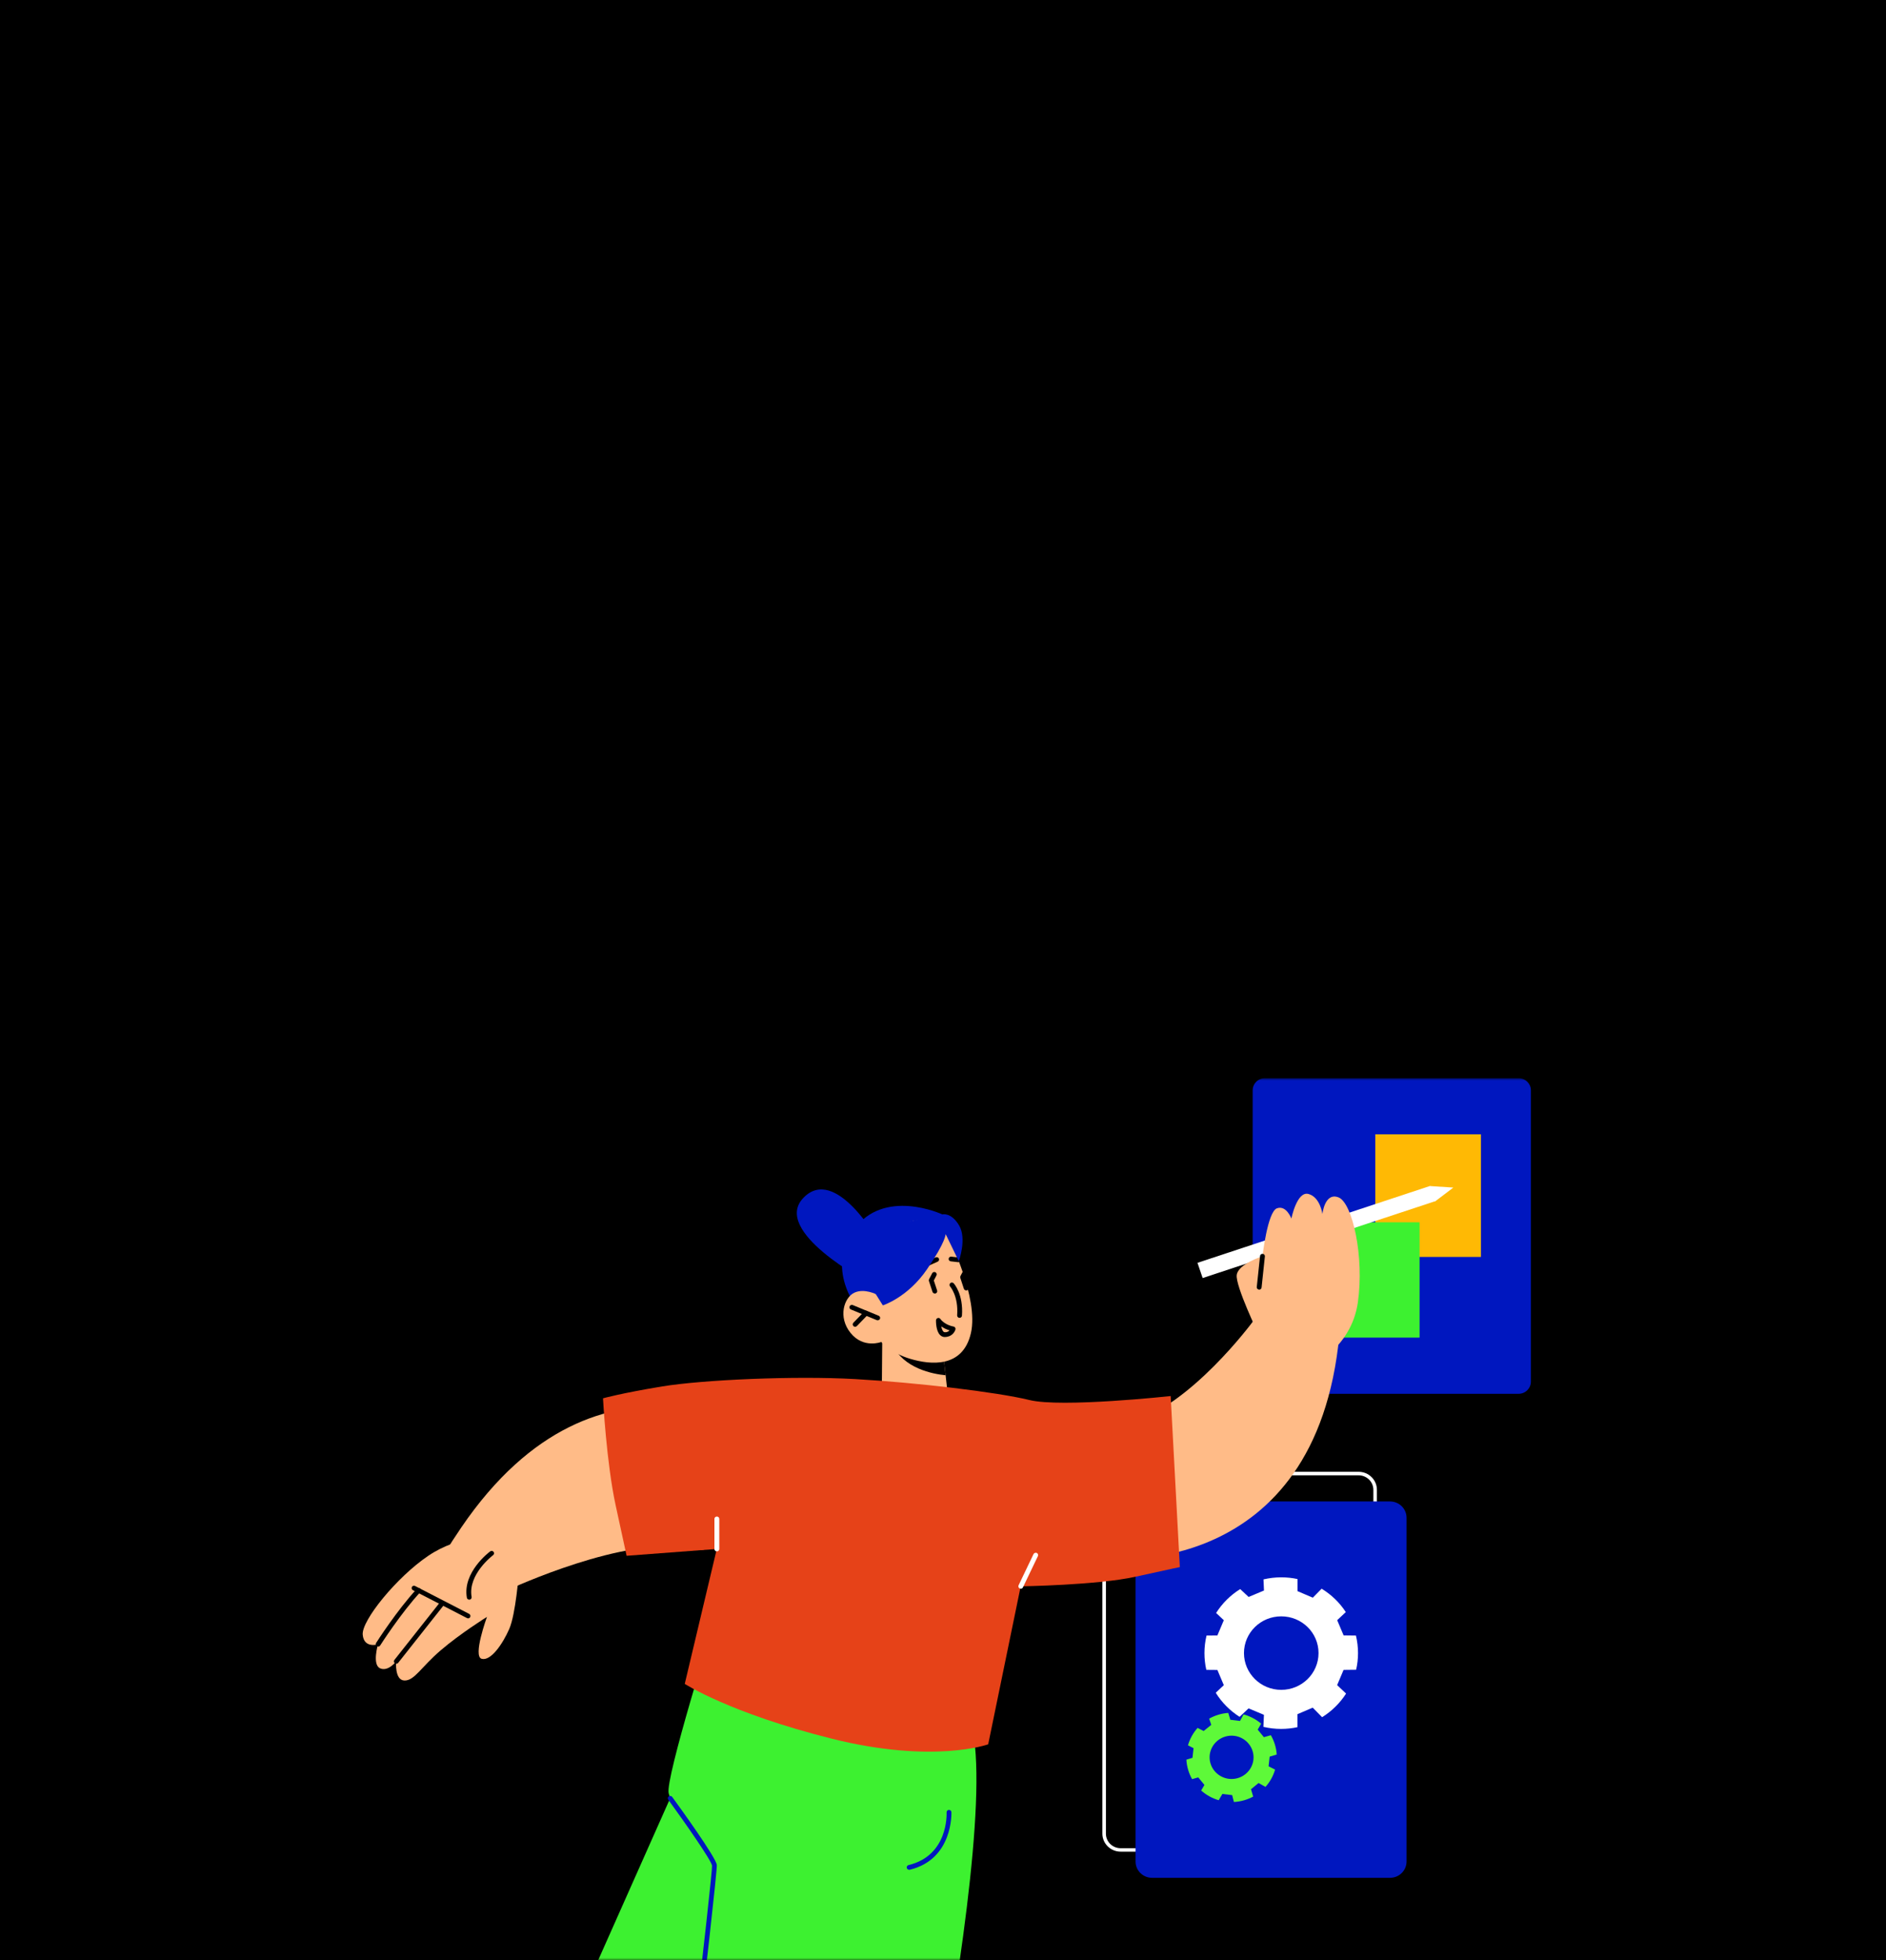 <svg width="385" height="400" viewBox="0 0 385 400" fill="none" xmlns="http://www.w3.org/2000/svg">
<path d="M385 0H0V400H385V0Z" fill="black"/>
<mask id="mask0_1455_33587" style="mask-type:alpha" maskUnits="userSpaceOnUse" x="0" y="220" width="385" height="180">
<path d="M385 220H0V400H385V220Z" fill="black"/>
</mask>
<g mask="url(#mask0_1455_33587)">
<path d="M228.763 377.829H277.347C279.404 377.829 281.075 376.182 281.075 374.155V303.994C281.075 301.967 279.404 300.32 277.347 300.32H228.763C226.706 300.32 225.034 301.967 225.034 303.994V374.155C225.034 376.182 226.706 377.829 228.763 377.829ZM277.347 301.041C279.008 301.041 280.353 302.366 280.353 304.003V374.165C280.353 375.802 279.008 377.127 277.347 377.127H228.763C227.101 377.127 225.756 375.802 225.756 374.165V304.003C225.756 302.366 227.101 301.041 228.763 301.041H277.347Z" fill="white"/>
<path d="M283.754 383.168H235.18C233.317 383.168 231.808 381.68 231.808 379.845V309.694C231.808 307.858 233.317 306.371 235.18 306.371H283.754C285.617 306.371 287.127 307.858 287.127 309.694V379.845C287.127 381.68 285.617 383.168 283.754 383.168Z" fill="#0017BF"/>
<path d="M246.246 340.701C245.999 339.61 245.871 338.48 245.871 337.31C245.871 336.082 246.019 334.884 246.296 333.734L248.511 333.714L249.826 330.606L248.254 329.125C249.5 327.156 251.181 325.49 253.169 324.252L254.889 325.86L258.024 324.545L257.925 322.274C259.092 322.001 260.309 321.855 261.555 321.855C262.692 321.855 263.799 321.972 264.867 322.206V324.671L267.992 326.006L269.792 324.174C271.78 325.383 273.471 327.02 274.727 328.949L272.966 330.596L274.282 333.705L276.794 333.734C277.07 334.884 277.219 336.082 277.219 337.31C277.219 338.48 277.09 339.61 276.833 340.711L274.272 340.74L272.957 343.849L274.786 345.574C273.54 347.513 271.859 349.169 269.891 350.397L267.973 348.448L264.848 349.783V352.434C263.78 352.658 262.672 352.785 261.535 352.785C260.289 352.785 259.063 352.638 257.906 352.366L258.014 349.91L254.88 348.594L253.04 350.319C251.072 349.062 249.401 347.386 248.175 345.408L249.826 343.859L248.511 340.75L246.256 340.731L246.246 340.701ZM261.545 344.814C265.748 344.814 269.159 341.461 269.159 337.31C269.159 333.159 265.757 329.817 261.545 329.817C257.332 329.817 253.94 333.169 253.94 337.31C253.94 341.452 257.352 344.814 261.545 344.814Z" fill="white"/>
<path d="M243.329 362.998C243.003 362.423 242.736 361.799 242.548 361.146C242.34 360.454 242.222 359.753 242.182 359.061L243.428 358.681L243.646 356.712L242.508 356.137C242.884 354.822 243.557 353.604 244.466 352.581L245.712 353.214L247.265 351.957L246.83 350.69C247.443 350.349 248.106 350.066 248.808 349.862C249.45 349.677 250.093 349.56 250.736 349.521L251.151 350.914L253.139 351.158L253.851 349.823C255.176 350.183 256.412 350.827 257.451 351.713L256.739 352.931L258.004 354.471L259.428 354.071C259.775 354.676 260.061 355.329 260.269 356.03C260.467 356.693 260.585 357.355 260.625 358.018L259.181 358.447L258.964 360.415L260.289 361.088C259.913 362.393 259.241 363.602 258.331 364.615L256.917 363.826L255.374 365.093L255.819 366.593C255.255 366.895 254.642 367.149 254.009 367.334C253.297 367.539 252.585 367.655 251.883 367.694L251.527 366.291L249.53 366.057L248.778 367.334C247.453 366.944 246.227 366.272 245.198 365.356L245.871 364.216L244.605 362.676L243.329 363.037V362.998ZM252.674 362.822C255.048 362.13 256.412 359.675 255.71 357.336C255.008 354.997 252.516 353.652 250.143 354.344C247.769 355.036 246.405 357.492 247.107 359.831C247.809 362.169 250.301 363.514 252.674 362.822Z" fill="#5EF939"/>
<path d="M258.225 220H309.996C311.382 220 312.505 221.107 312.505 222.472V281.935C312.505 283.3 311.382 284.407 309.996 284.407H258.225C256.84 284.407 255.716 283.3 255.716 281.935V222.472C255.716 221.107 256.84 220 258.225 220Z" fill="#0017BF"/>
<path d="M280.749 231.455H302.316V256.479H280.749V231.455Z" fill="#FFB904"/>
<path d="M265.905 249.407H289.787V272.94H265.905V249.407Z" fill="#3DF130"/>
<path d="M291.945 242.019L296.682 242.324L292.994 245.122C292.994 245.122 290.222 244.472 291.945 242.019Z" fill="white"/>
<path d="M104.066 324.249C104.066 324.249 128.033 313.15 140.36 316.067C152.701 318.985 157.949 293.816 157.949 293.816C157.949 293.816 122.691 269.76 94.148 311.705C73.504 342.032 102.491 322.3 102.491 322.3L104.066 324.249Z" fill="#FFBB87"/>
<path d="M138.651 362.786L91.725 468.29L119.744 496.761C119.744 496.761 133.874 485.277 147.991 446.714C162.121 408.138 157.088 370.716 157.088 370.716L138.651 362.786Z" fill="#3DF130"/>
<path d="M177.072 261.564C177.072 261.564 157.438 251.234 164.005 244.418C170.572 237.602 179.387 253.356 179.387 253.356L177.059 261.564H177.072Z" fill="#0017BF"/>
<path d="M192.359 247.799C192.359 247.799 180.396 242.216 174.205 251.021C168.203 259.575 175.713 267.889 175.713 267.889L189.883 256.14L192.359 247.799Z" fill="#0017BF"/>
<path d="M180.101 272.93L180.02 282.836C180.02 282.836 181.81 285.7 187.677 286.218C192.051 286.602 193.599 285.647 193.599 285.647L193.033 280.622L192.468 275.728L181.877 273.341L180.101 272.943V272.93Z" fill="#FFBB87"/>
<path d="M181.876 273.339C181.903 273.604 181.997 273.936 182.159 274.294C184.366 279.253 190.502 280.381 193.032 280.619L192.467 275.726L181.876 273.339Z" fill="black"/>
<path d="M193.558 252.374C193.558 252.374 199.856 264.786 198.2 272.013C196.545 279.24 189.897 278.471 185.873 277.291C181.85 276.111 179.898 273.83 179.898 273.83C179.898 273.83 176.278 275.249 173.641 272C171.003 268.751 172.308 264.799 174.367 263.791C176.426 262.797 179.01 264.163 179.01 264.163L176.857 260.569C176.857 260.569 184.124 241.394 193.558 252.374Z" fill="#FFBB87"/>
<path d="M195.886 268.909C196.142 268.909 196.357 268.711 196.371 268.459C196.68 264.069 194.756 261.934 194.675 261.855C194.487 261.656 194.177 261.642 193.989 261.828C193.787 262.001 193.773 262.319 193.948 262.504C193.962 262.518 195.684 264.454 195.388 268.392C195.375 268.658 195.577 268.896 195.846 268.909C195.846 268.909 195.873 268.909 195.886 268.909Z" fill="black"/>
<path d="M179.171 269.402C179.36 269.402 179.548 269.296 179.629 269.11C179.736 268.858 179.629 268.58 179.36 268.474L174.084 266.299C173.829 266.193 173.546 266.299 173.438 266.564C173.331 266.816 173.438 267.095 173.707 267.201L178.983 269.375C178.983 269.375 179.104 269.415 179.171 269.415V269.402Z" fill="black"/>
<path d="M174.569 270.727C174.704 270.727 174.825 270.674 174.919 270.582L177.14 268.287C177.328 268.089 177.315 267.784 177.126 267.598C176.924 267.412 176.615 267.425 176.426 267.611L174.206 269.905C174.018 270.104 174.031 270.409 174.219 270.595C174.314 270.688 174.435 270.727 174.556 270.727H174.569Z" fill="black"/>
<path d="M192.885 272.811C194.272 272.811 194.904 271.803 195.039 271.272C195.079 271.14 195.039 270.994 194.971 270.888C194.891 270.769 194.769 270.702 194.635 270.676C194.621 270.676 192.885 270.397 191.957 269.124C191.836 268.952 191.62 268.886 191.419 268.952C191.217 269.018 191.082 269.191 191.069 269.403C191.069 269.615 191.042 271.551 191.89 272.4C192.159 272.678 192.509 272.824 192.885 272.824H192.899L192.885 272.811ZM193.827 271.471C193.652 271.67 193.316 271.882 192.872 271.843C192.764 271.843 192.67 271.803 192.576 271.71C192.361 271.485 192.226 271.074 192.145 270.649C192.737 271.074 193.37 271.326 193.827 271.458V271.471Z" fill="black"/>
<path d="M190.839 263.952C190.839 263.952 190.947 263.952 190.987 263.925C191.243 263.845 191.391 263.567 191.297 263.315L190.624 261.286L191.162 260.252C191.283 260.013 191.189 259.721 190.947 259.602C190.705 259.483 190.408 259.575 190.287 259.814L189.655 261.021C189.601 261.14 189.588 261.273 189.628 261.392L190.355 263.607C190.422 263.806 190.61 263.938 190.826 263.938L190.839 263.952Z" fill="black"/>
<path d="M197.245 263.316C197.245 263.316 197.353 263.316 197.393 263.289C197.649 263.209 197.797 262.931 197.703 262.679L197.03 260.65L197.568 259.616C197.689 259.377 197.595 259.085 197.353 258.966C197.111 258.847 196.815 258.939 196.694 259.178L196.061 260.385C196.007 260.504 195.994 260.637 196.034 260.756L196.761 262.971C196.828 263.17 197.017 263.302 197.232 263.302L197.245 263.316Z" fill="black"/>
<path d="M195.603 257.546C195.845 257.546 196.06 257.36 196.087 257.122C196.114 256.857 195.926 256.618 195.657 256.591L194.203 256.419C193.934 256.379 193.692 256.578 193.651 256.843C193.625 257.108 193.813 257.347 194.082 257.374L195.536 257.546C195.536 257.546 195.576 257.546 195.589 257.546H195.603Z" fill="black"/>
<path d="M255.73 269.694C255.73 269.694 242.973 286.986 230.726 290.248C218.48 293.51 226.097 318.083 226.097 318.083C226.097 318.083 268.73 322.565 273.427 272.266C276.818 235.892 259.431 269.681 259.431 269.681H255.744L255.73 269.694Z" fill="#FFBB87"/>
<path d="M188.322 258.781C188.389 258.781 188.457 258.768 188.524 258.741L191.417 257.441C191.659 257.335 191.767 257.044 191.659 256.805C191.552 256.566 191.256 256.46 191.013 256.566L188.12 257.866C187.878 257.972 187.77 258.264 187.878 258.502C187.959 258.675 188.134 258.781 188.322 258.781Z" fill="black"/>
<path d="M145.838 330.906C145.838 330.906 135.772 362.918 136.498 365.902C137.212 368.886 144.156 385.422 144.64 386.801C145.125 388.18 132.192 500.222 132.192 500.222L174.246 510.552C174.246 510.552 202.466 390.992 199.035 356.328C195.603 321.664 145.838 330.92 145.838 330.92V330.906Z" fill="#3DF130"/>
<path d="M245.504 260.784L244.447 257.678L291.939 241.992L292.995 245.098L245.504 260.784Z" fill="white"/>
<path d="M180.207 266.365C180.207 266.365 185.294 264.773 189.237 258.992C193.18 253.223 193.032 251.791 193.032 251.791L195.723 257.347C195.723 257.347 197.405 252.799 195.791 250.054C194.162 247.309 192.372 247.799 192.372 247.799L180.409 250.332L176.022 259.655L180.22 266.365H180.207Z" fill="#0017BF"/>
<path d="M238.976 284.862C238.976 284.862 216.691 287.289 210.123 285.671C203.556 284.054 186.869 282.091 174.569 281.401C162.269 280.712 143.631 281.521 135.179 282.9C126.742 284.292 123.095 285.327 123.095 285.327C123.095 285.327 123.794 298.495 125.678 307.167C127.549 315.84 127.912 317.458 127.912 317.458L146.322 316.065L139.782 343.595C139.782 343.595 149.014 349.576 169.778 354.774C190.53 359.972 201.726 355.928 201.726 355.928L208.361 323.691C208.361 323.691 223.958 323.465 231.817 321.728C239.676 319.991 240.847 319.765 240.847 319.765L238.976 284.862Z" fill="#E64218"/>
<path d="M256.929 272.28C256.929 272.28 252.178 262.414 252.461 260.16C252.743 257.905 257.723 256.34 257.723 256.34C257.723 256.34 258.745 247.243 260.67 246.554C262.594 245.864 263.617 248.649 263.617 248.649C263.617 248.649 264.747 242.96 267.129 243.636C269.511 244.299 269.955 247.721 269.955 247.721C269.955 247.721 270.413 243.225 273.239 244.326C276.065 245.427 278.541 256.393 277.182 265.795C275.823 275.197 267.358 278.937 267.358 278.937L256.942 272.307L256.929 272.28Z" fill="#FFBB87"/>
<path d="M257.05 263.156C257.292 263.156 257.508 262.97 257.535 262.718L258.207 256.38C258.234 256.114 258.046 255.876 257.763 255.849C257.494 255.823 257.252 256.008 257.225 256.274L256.552 262.612C256.525 262.877 256.714 263.116 256.996 263.143C257.01 263.143 257.037 263.143 257.05 263.143V263.156Z" fill="black"/>
<path d="M105.923 320.842C105.923 320.842 105.29 329.395 103.945 332.418C102.612 335.442 100.19 338.996 98.319 338.479C96.462 337.962 99.409 329.925 99.409 329.925C99.409 329.925 94.013 333.28 89.989 336.728C85.966 340.163 84.606 342.961 82.561 342.908C80.515 342.855 80.865 339.022 80.865 339.022C80.865 339.022 79.223 341.171 77.582 340.415C75.926 339.659 77.164 335.522 77.164 335.522C77.164 335.522 74.284 336.437 74.042 333.546C73.8 330.655 81 321.783 87.446 317.447C93.892 313.111 100.082 313.827 100.082 313.827L105.896 320.855L105.923 320.842Z" fill="#FFBB87"/>
<path d="M95.548 330.23C95.722 330.23 95.897 330.137 95.978 329.964C96.099 329.726 96.005 329.434 95.776 329.315L84.741 323.626C84.499 323.506 84.203 323.586 84.082 323.825C83.961 324.063 84.055 324.355 84.284 324.474L95.319 330.163C95.386 330.203 95.467 330.216 95.548 330.216V330.23Z" fill="black"/>
<path d="M77.191 335.984C77.352 335.984 77.514 335.904 77.608 335.758C77.648 335.692 81.834 329.141 85.817 324.858C86.005 324.659 85.992 324.354 85.79 324.168C85.588 323.983 85.279 323.996 85.104 324.195C81.053 328.544 76.827 335.162 76.787 335.228C76.639 335.453 76.706 335.758 76.935 335.891C77.016 335.944 77.11 335.97 77.191 335.97V335.984Z" fill="black"/>
<path d="M80.892 339.488C81.04 339.488 81.188 339.421 81.282 339.302L90.46 327.699C90.621 327.486 90.581 327.181 90.379 327.022C90.164 326.863 89.854 326.89 89.693 327.102L80.515 338.705C80.353 338.917 80.394 339.222 80.596 339.381C80.69 339.448 80.797 339.488 80.892 339.488Z" fill="black"/>
<path d="M95.789 326.411C95.789 326.411 95.843 326.411 95.87 326.411C96.139 326.371 96.314 326.119 96.273 325.854C95.466 321.239 100.607 317.367 100.661 317.327C100.876 317.168 100.916 316.863 100.755 316.651C100.593 316.439 100.284 316.399 100.069 316.558C99.84 316.73 94.389 320.828 95.305 326.013C95.345 326.252 95.547 326.411 95.789 326.411Z" fill="black"/>
<path d="M134.992 476.232C135.234 476.232 135.449 476.047 135.476 475.808C136.607 466.22 146.565 382.146 146.323 380.528C146.081 378.884 138.692 368.686 137.212 366.657C137.051 366.445 136.741 366.392 136.526 366.551C136.311 366.71 136.257 367.002 136.418 367.227C139.783 371.855 145.192 379.587 145.354 380.674C145.475 382.464 138.316 443.624 134.507 475.702C134.48 475.967 134.669 476.206 134.938 476.232C134.951 476.232 134.978 476.232 134.992 476.232Z" fill="#0017BF"/>
<path d="M185.578 381.537C185.578 381.537 185.658 381.537 185.699 381.524C194.607 379.389 194.217 369.881 194.217 369.774C194.204 369.509 194.002 369.324 193.706 369.31C193.437 369.31 193.221 369.549 193.235 369.814C193.248 370.172 193.585 378.619 185.47 380.569C185.201 380.635 185.039 380.9 185.107 381.152C185.16 381.378 185.362 381.524 185.578 381.524V381.537Z" fill="#0017BF"/>
<path d="M208.374 324.182C208.563 324.182 208.738 324.076 208.818 323.903L211.873 317.525C211.994 317.286 211.873 316.994 211.644 316.875C211.402 316.769 211.106 316.875 210.985 317.101L207.93 323.479C207.809 323.718 207.93 324.009 208.159 324.129C208.226 324.155 208.293 324.169 208.374 324.169V324.182Z" fill="white"/>
<path d="M146.335 316.558C146.604 316.558 146.833 316.346 146.833 316.081V309.928C146.833 309.662 146.618 309.45 146.335 309.45C146.052 309.45 145.837 309.662 145.837 309.928V316.081C145.837 316.346 146.052 316.558 146.335 316.558Z" fill="white"/>
</g>
</svg>
